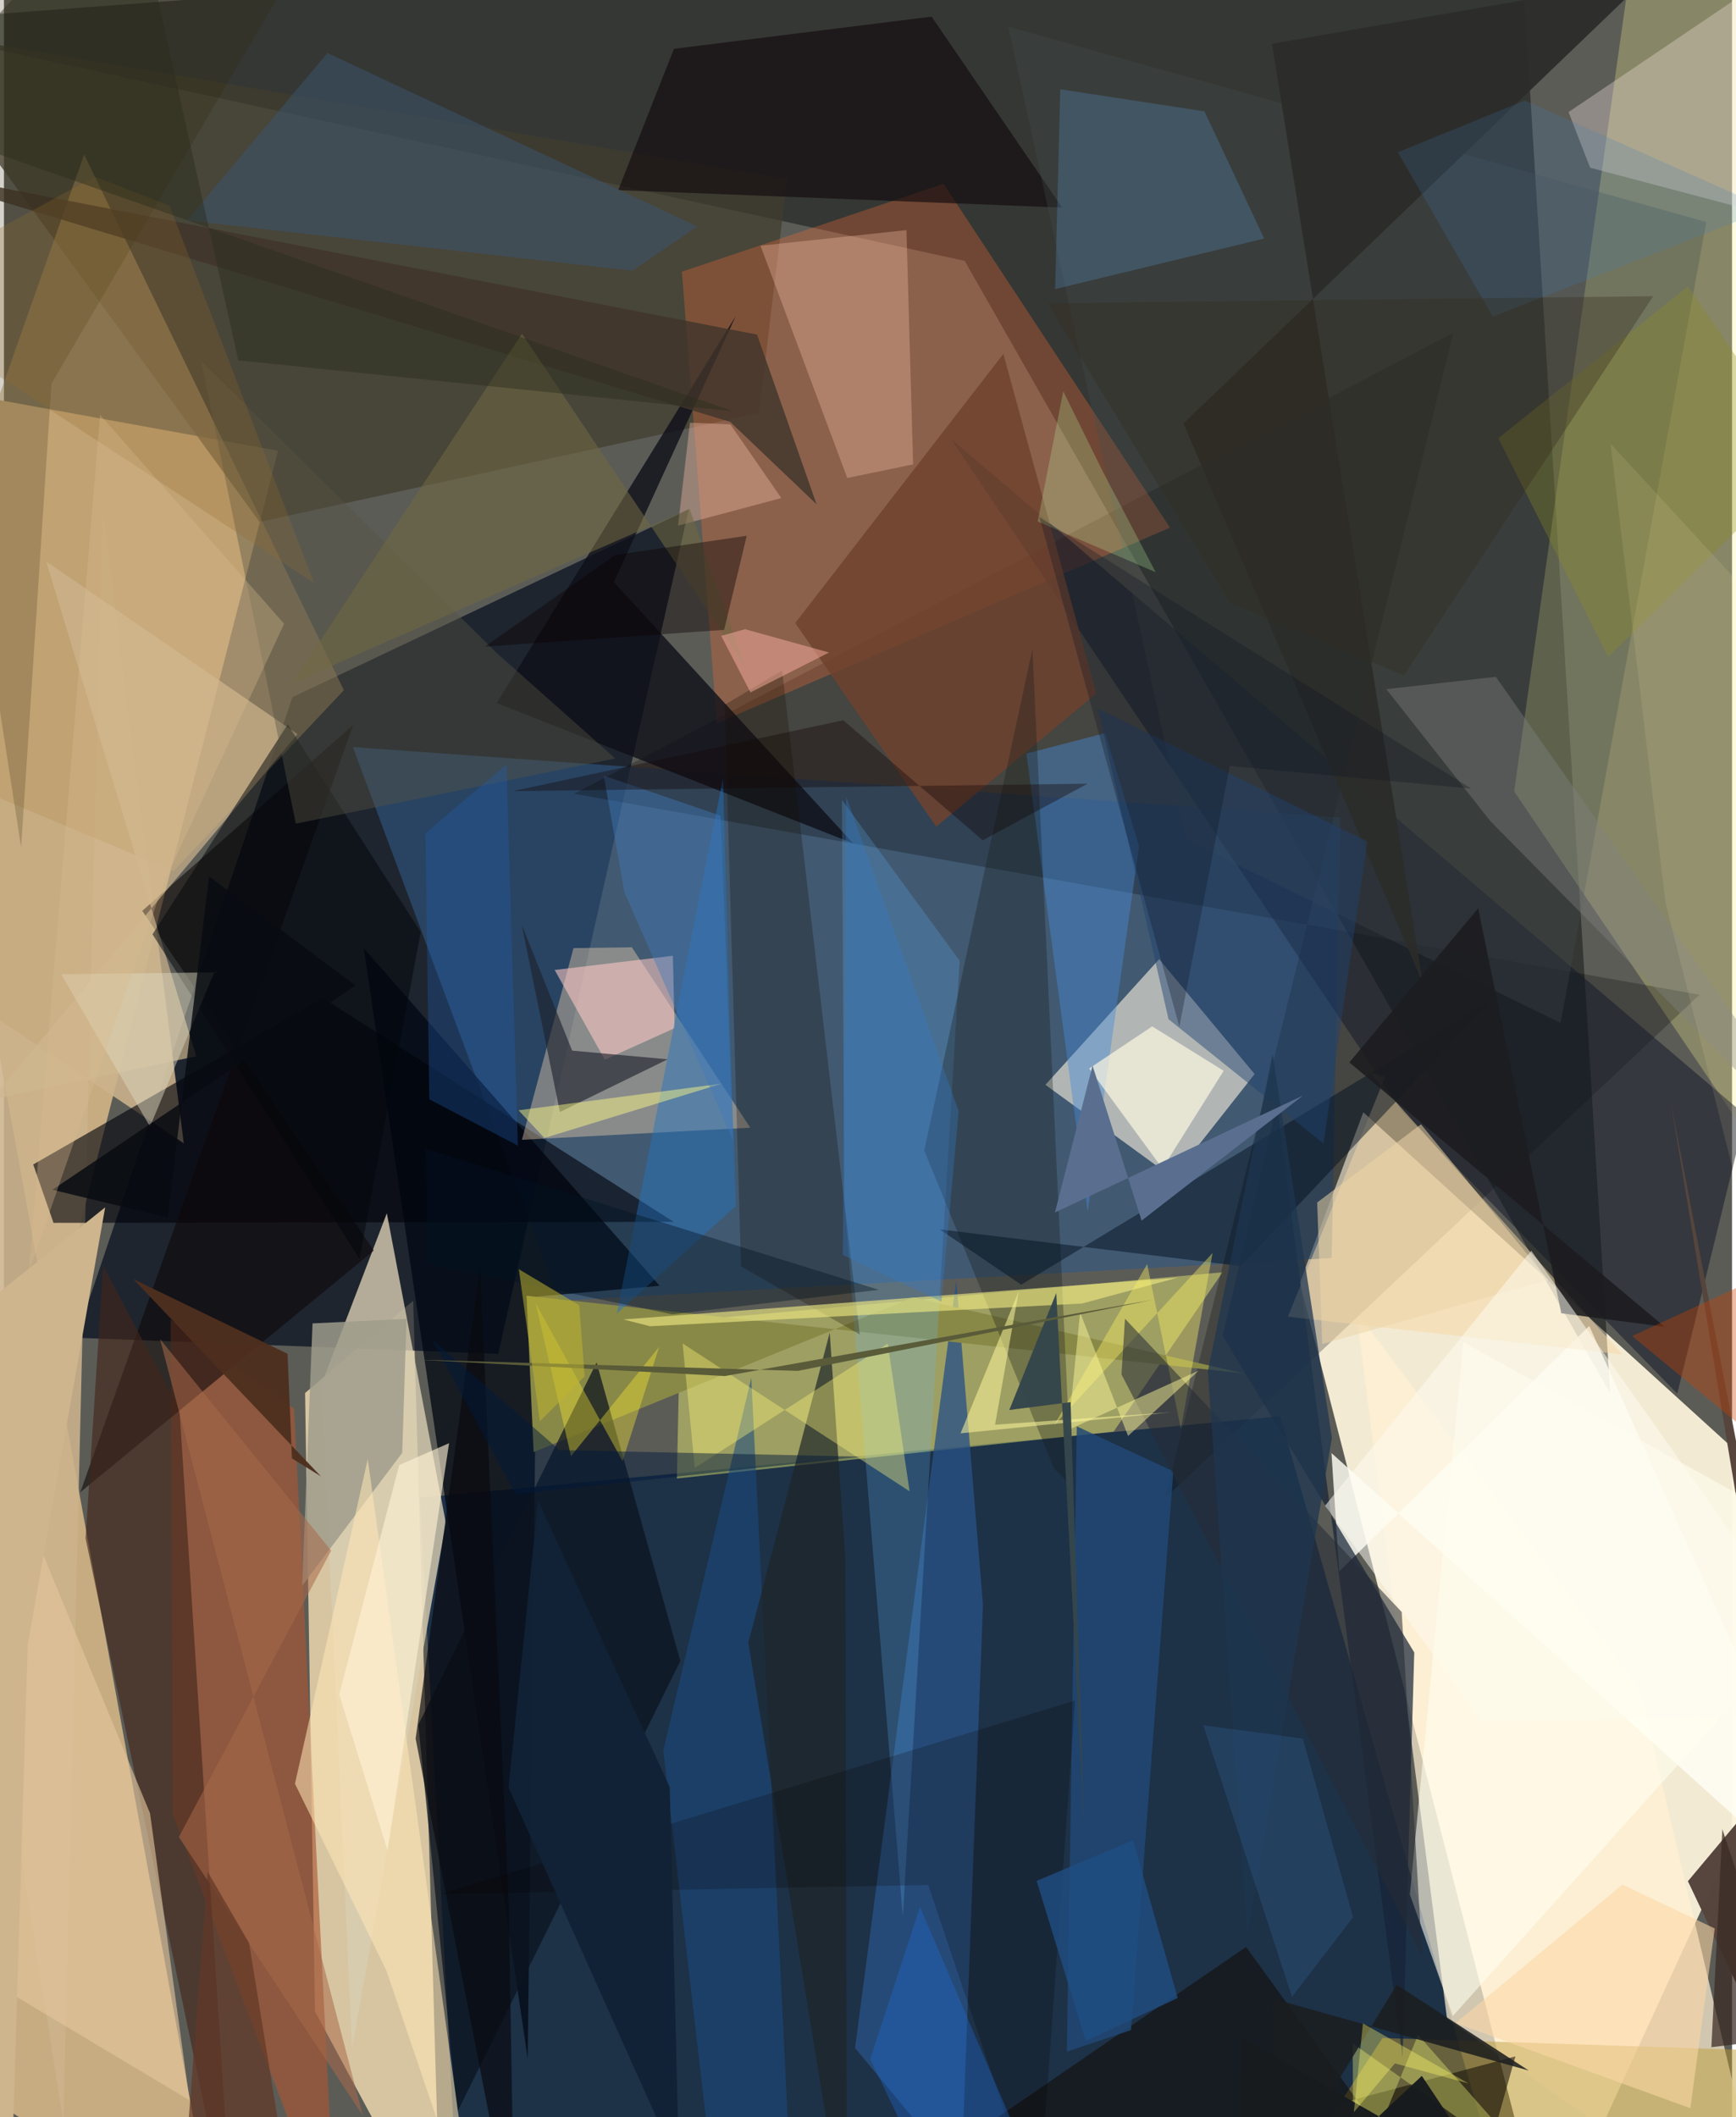 <svg xmlns="http://www.w3.org/2000/svg" width="228" height="278" viewBox="0 0 836 1024"><path fill="#5c5c57" d="M0 0h836v1024H0z"/><path fill="#fcf3db" fill-opacity=".941" d="M657.611 537.96l-30.68 82.435L746.646 1086 898 756.375z"/><path fill="#c7ac82" d="M-62 182.644l194.579 35.383L-62 979.019 102.856 1086z"/><path fill="#ecd7af" fill-opacity=".851" d="M197.97 629.117L211.325 1086 150.47 972.841l-4.795-299.085z"/><path fill="#001d40" fill-opacity=".69" d="M617.4 684.96l-416.203 39.482L220.567 1086l501.59-32.883z"/><path fill="#000b1d" fill-opacity=".678" d="M139.565 337.176l191.724-90.809-92.195 408.452-204.12-7.804z"/><path fill="#000606" fill-opacity=".427" d="M-62 11.154L464.78 126.17l312.28 547.765-44.47-722.273z"/><path fill="#fef1d2" fill-opacity=".718" d="M791.504 817.726L854.927 1086 698.108 976.318l-43.995-342.223z"/><path fill="#f7f690" fill-opacity=".275" d="M898-62l-59.64 603.704-107.768-158.928 56.854-402.22z"/><path fill="#305883" fill-opacity=".604" d="M268.644 629.103l373.659-20.663 4.193-213.036-477.73-34.075z"/><path fill="#f3ecdd" fill-opacity=".631" d="M558.856 463.905l-55.026 60.782 61.714 44.926 39.487-50.126z"/><path fill="#fcff74" fill-opacity=".412" d="M325.54 715.095l211.299-22.69 52.69-77.057-262.372 23.77z"/><path fill="#413c2f" fill-opacity=".733" d="M378.862 86.552l-13.62 113.196-241.59 52.687-173.647-238.7z"/><path fill="#000002" fill-opacity=".255" d="M561.79 724.526l139.46-563.647-425.39 223.033 544.383 97.206z"/><path fill="#020814" fill-opacity=".765" d="M317.192 621.89l-59.337 5.239-4.485 368.402-79.294-536.915z"/><path fill="#f66e37" fill-opacity=".306" d="M344.871 349.827l-16.896-218.432 126.59-42.486 109.53 166.308z"/><path fill="#ccb38c" fill-opacity=".878" d="M-62 453.336l90.727 572.955 18.951-780.048 39.314 306.73z"/><path fill="#00030b" fill-opacity=".616" d="M14.15 563.213l9.816 28.24 299.995-.492-169.634-108.243z"/><path fill="#f5d8b2" fill-opacity=".4" d="M361.042 545.431l-110.468 5.847 24.964-92.715 28.204-.392z"/><path fill="#d8cdb2" fill-opacity=".804" d="M185.222 586.825l28.554 149.759-45.356 253.98-14.824-321.035z"/><path fill="#ab5732" fill-opacity=".627" d="M81.612 877.364L160.682 1086l-20.35-404.679-59.668-43.139z"/><path fill="#bd9b32" fill-opacity=".467" d="M875.48 992.576L896.234 1086l-286.78-12.276 57.462-88.02z"/><path fill="#295184" fill-opacity=".78" d="M411.737 990.56l51.374 61.952 10.512-276.365-12.925-156.98z"/><path fill="#b99761" fill-opacity=".463" d="M82.023 421.349L-62 360.882 38.791 74.73l125.646 259.086z"/><path fill="#fffff5" fill-opacity=".824" d="M645.95 760.027l120.97-118.714L898 933.187 642.218 702.794z"/><path fill="#0f0f18" fill-opacity=".792" d="M410.859 407.941L238.37 340.057l115.62-187.148-58.942 128.646z"/><path fill="#151b2a" fill-opacity=".541" d="M842.529 539.433l-33.03 134.653-133.031-136.538L458.09 212.242z"/><path fill="#162436" fill-opacity=".706" d="M615.822 534.466L589.588 646.12l92.677 153.122-5.648 195.976z"/><path fill="#56463e" fill-opacity=".996" d="M898 1086l-91.702-553.271 60.627 314.783-52.271 62.353z"/><path fill="#898947" d="M256.247 702.326l-3.44-75.61 347.075 37.586-160.215-36.81z"/><path fill="#0f0809" fill-opacity=".592" d="M168.977 350.634l-132.042 371.1 142.021-116.888-112.05-164.312z"/><path fill="#140d10" fill-opacity=".671" d="M511.935 100.399l-214.777-8.44 26.96-68.354L448.764 8.038z"/><path fill="#0c141f" fill-opacity=".733" d="M219.283 1021.571l107.932-218.216-40.52-144.388-86.232 175.241z"/><path fill="#424f4e" fill-opacity=".302" d="M753.101 494.784l70.441-387.405-337.658-94.448 85.987 393.252z"/><path fill="#43251b" fill-opacity=".624" d="M84.926 681.965L110.96 1086 39.485 744.04l8.507-131.88z"/><path fill="#f4d8a4" fill-opacity=".482" d="M782.943 655.127l-161.796-18.292 46.989-115.954-7.434-2.034z"/><path fill="#f8e8e1" fill-opacity=".333" d="M767.345 81.109l-10.429-26.902L898-41.088l-58.598 141.27z"/><path fill="#6f422e" fill-opacity=".835" d="M450.999 399.845l-68.213-98.516L483.48 171.16l44.959 164.228z"/><path fill="#468bd6" fill-opacity=".435" d="M532.68 354.58l16.444 54.668L524.29 586.11l-29.664-221.656z"/><path fill="#65bfff" fill-opacity=".224" d="M406.62 582.355l-1.25-195.495 56.971 77.814-27.498 462.33z"/><path fill="#110d07" fill-opacity=".565" d="M390.336 1086l340.857-91.4-25.664 91.4-104.625-144.335z"/><path fill="#cfb68e" fill-opacity=".682" d="M-6.376 532.004l99.406-21.137-72.6-239.311 121.579 83.508z"/><path fill="#ffcab0" fill-opacity=".31" d="M407.971 231.184l-41.974-112.348 70.597-7.534 3.233 113.305z"/><path fill="#181d1a" fill-opacity=".325" d="M516.488 718.803l-8.492-8.506-62.799-153.856 52.36-242.627z"/><path fill="#214874" fill-opacity=".835" d="M565.704 711.644l-46.703-21.769-4.824 302.478 31.035-10.453z"/><path fill="#fffef1" fill-opacity=".569" d="M898 755.338L700.938 975.033l-20.802-58.812 25.888-267.082z"/><path fill="#e4c59d" fill-opacity=".627" d="M89.772 1015.813l-19.108-138.79L-62 556.211l2.463 370.33z"/><path fill="#9f9c8c" fill-opacity=".839" d="M149.28 640.08l45.475-2.196-2.091 64.825-48.4 64.244z"/><path fill="#1c4a7f" fill-opacity=".569" d="M318.967 846.585L346.671 1086l34.616-17.976-19.745-401.663z"/><path fill="#63b0ff" fill-opacity=".204" d="M580.79 53.856l-69.77-10.69-2.481 96.658 101.134-24.445z"/><path fill="#ffe6b5" fill-opacity=".557" d="M185.042 953.122l-44.264-90.383L176 705.699l51.547 372.626z"/><path fill="#1d2427" fill-opacity=".694" d="M399.483 644.552l7.534 109.691.792 331.757-47.71-291.481z"/><path fill="#fff9e2" fill-opacity=".678" d="M590.075 517.918l-34.59-21.483-30.496 20.352 35.435 48.369z"/><path fill="#ffc9c4" fill-opacity=".565" d="M324.437 497.284l-.836-35.009-57.18 6.867 24.263 43.391z"/><path fill="#191100" fill-opacity=".278" d="M414.045 645.491l-57.473-32.994-7.926-271.572 27.8-16.636z"/><path fill="#1d202c" fill-opacity=".624" d="M321.105 512.35l-52.142 25.48-18.53-90.7 24.443 61.02z"/><path fill="#010f20" fill-opacity=".482" d="M598.308 612.348l121.779-128.99L492.105 621.37l-39.434-26.773z"/><path fill="#fff97c" fill-opacity=".376" d="M427.54 649.876l10.575 71.417-109.797-71.508 5.888 60.186z"/><path fill="#2373c2" fill-opacity=".451" d="M354.092 583.303l-2.838-83.65-3.407-123.113-51.412 258.892z"/><path fill="#3b556f" fill-opacity=".514" d="M335.463 109.526l-178.968-83.89-68.007 80.987 215.553 24.32z"/><path fill="#ebe681" fill-opacity=".647" d="M299.67 638.168l12.95 3.294 209.003-11.005 46.07-12.473z"/><path fill="#03060b" fill-opacity=".506" d="M201.6 450.783L137.272 350.37 71.853 451.885l100.138 157.031z"/><path fill="#40342a" fill-opacity=".808" d="M364.308 161.838l28.805 82.038-41.775-39.819L-62 79.003z"/><path fill="#f0f375" fill-opacity=".369" d="M652.476 988.325l.43 71.118 31.203-75.242 62.818 71.073z"/><path fill="#2b2d29" fill-opacity=".929" d="M613.432 21.172l72.974 454.404-115.828-270.782 223.9-215.004z"/><path fill="#565543" fill-opacity=".408" d="M238.474 315.927l57.28 50.919-154.558 31.526-45.795-223.834z"/><path fill="#ded9c0" fill-opacity=".475" d="M101.913 469.865l-31.254 75.049-42.939-73.692 75.857-.954z"/><path fill="#20436e" fill-opacity=".471" d="M659.543 407.027L638.39 553.084l-75.02-60.134-34.173-150.252z"/><path fill="#818281" fill-opacity=".392" d="M721.731 327.356l-52.98 5.968 50.29 63.797L898 578.56z"/><path fill="#fbf16a" fill-opacity=".404" d="M508.004 689.362l76.689-83.348-15.335 85.011-16.303-79.635z"/><path fill="#262d35" fill-opacity=".553" d="M542.313 637.819l133.87 141.844 9.916 166.273-145.459-281.16z"/><path fill="#fff2d4" fill-opacity=".627" d="M191.227 708.572l24.112-10.557-29.758 197.06-23.38-75.542z"/><path fill="#2d2400" fill-opacity=".204" d="M-62-43.686L8.31 409.848l14.656-224.253L132.722-1.709z"/><path fill="#fcd6a5" fill-opacity=".569" d="M702.31 978.488l80.638-66.943 44.685 21.184-11.812 86.933z"/><path fill="#fe3" fill-opacity=".369" d="M316.935 651.474l-42.614 52.822-17.074-73.861 42.006 76.25z"/><path fill="#09090f" fill-opacity=".678" d="M246.975 1086l-2.791-165.787-13.825-307.76-31.201 228.486z"/><path fill="#cfb58d" d="M48.963 583.954L11.508 795.547 2.713 1086-62 672.953z"/><path fill="#ecb4a0" fill-opacity=".416" d="M351.428 205.257l24.644 35.635-49.973 13.344 5.751-49.784z"/><path fill="#6f6841" fill-opacity=".569" d="M250.615 161.435l-110.99 168.85 192.05-84.158 27.182 76.788z"/><path fill="#215eb1" fill-opacity=".325" d="M205.77 531.699l42.852 22.413-5.565-184.368-39.156 33.338z"/><path fill="#1e3650" fill-opacity=".745" d="M582.432 663.255l19.134 272.438 40.873-240.277-28.709-185.583z"/><path fill="#c1fea6" fill-opacity=".243" d="M500.078 252.222l12.373-62.978 18.964 38.462 25.746 49.043z"/><path fill="#faaea0" fill-opacity=".502" d="M358.524 304.327l40.615 11.265-38.008 19.288-14.138-27.334z"/><path fill="#1b1d1f" fill-opacity=".863" d="M673.784 959.978l-59.538 97.597-.531-90.913 123.941 34.795z"/><path fill="#fffa9a" fill-opacity=".478" d="M578.003 662.914l-63.067 28.632 5.674-56.78 23.199 59.758z"/><path fill="#0b0000" fill-opacity=".4" d="M359.344 259.136l-63.583 9.29-63.09 44.308 115.717-8.089z"/><path fill="#060102" fill-opacity=".208" d="M447.153 911.7l53.276 158.567 17.787-247.778-307.324 93.657z"/><path fill="#4e2f1f" fill-opacity=".961" d="M153.354 714.076l-14.03-8.716-2.118-50.577-74.579-36.084z"/><path fill="#8b8a24" fill-opacity=".325" d="M872.486 222.816L814.7 138.508l-91.731 73.445 53.112 105.735z"/><path fill="#001222" fill-opacity=".396" d="M323.254 635.692l99.993-11.86-219.22-68.196 1.057 55.617z"/><path fill="#1e6ed9" fill-opacity=".341" d="M419.114 995.915L462.242 1086h50.93l-70.035-163.657z"/><path fill="#427abb" fill-opacity=".196" d="M735.755 48.616l-61.417 25.03 45.88 79.485 133.522-52.067z"/><path fill="#fffd84" fill-opacity=".463" d="M347.29 524.1L244.9 555.487l16.545-5.07-12.5-13.399z"/><path fill="#ecd4a8" fill-opacity=".533" d="M747.099 619.076l-61.583-75.29-50.215 37.8 2.428 68.529z"/><path fill="#5a6f8f" d="M550.358 590.36l78.054-60.48-119.975 56.542 18.197-71.004z"/><path fill="#01193a" fill-opacity=".482" d="M247.409 722.688l-40.445-75.007 61.918 53.713 145.285 3.125z"/><path fill="#a7694a" fill-opacity=".545" d="M173.586 1023.193l-88.99-134.688 73.69-138.533-82.782-102.354z"/><path fill="#417abb" fill-opacity=".431" d="M290.143 375.142l56.552 19.38 6.064 157.115-52.603-120.1z"/><path fill="#1c1d20" fill-opacity=".89" d="M713.177 439.3l40.207 195.891 50.052 6.562L650.87 513.836z"/><path fill="#fdfcf1" fill-opacity=".529" d="M714.964 832.687l-75.86-104.424 99.794-123.337L898 829.661z"/><path fill="#fef89c" fill-opacity=".545" d="M479.474 689.088l11.396-64.367-28.099 68.53 101.827-10.19z"/><path fill="#d14100" fill-opacity=".357" d="M861.118 612.33l-73.478 33.888 95.896 79.008-15.77-160.978z"/><path fill="#362e1d" fill-opacity=".345" d="M504.945 146.69l88.249 144.924 84.08 35.069 120.584-183.424z"/><path fill="#0f1522" fill-opacity=".306" d="M709.825 381.425L500.953 250.202l67.674 246.374 24.392-126.108z"/><path fill="#3b2a24" fill-opacity=".725" d="M831.314 884.713L898 1086V981.25l-71.993 8.919z"/><path fill="#35464c" fill-opacity=".969" d="M509.078 625.353l13.563 259.9-6.63-207.084-29.66 3.796z"/><path fill="#080b11" fill-opacity=".835" d="M170.154 476.622L23.448 575.447l55.78 13.493 19.986-165.057z"/><path fill="#171b1e" fill-opacity=".973" d="M685.932 1004.03L598.436 1086l.35-100.33 120.944 69.111z"/><path fill="#150607" fill-opacity=".376" d="M406.018 348.362l67.472 58.053 50.704-27.372-278.112 3.615z"/><path fill="#fff66a" fill-opacity=".365" d="M708.584 1007.734l-35.675-9.745-19.85 23.59 4.381-42.937z"/><path fill="#2d5783" fill-opacity=".408" d="M628.364 840.895l24.325 86.388-29.56 38.536-42.96-131.373z"/><path fill="#623726" fill-opacity=".71" d="M84.816 1084.373l57.562 1.627-23.797-146.262-20.029-34.452z"/><path fill="#966a2c" fill-opacity=".255" d="M80.12 99.51L43.911 85.478-62 142.886l211.983 139.1z"/><path fill="#595b39" d="M556.207 628.587l-207.508 36.966-149.33-7.952 184.78 5.44z"/><path fill="#122236" fill-opacity=".984" d="M326.62 1048.682l-82.514-184.187 14.28-138.68 63.702 138.511z"/><path fill="#d9ba91" fill-opacity=".322" d="M46.509 200.679l-34.482 414.53 65.406-188.524L135.524 301.7z"/><path fill="#204e83" fill-opacity=".8" d="M523.31 987.181l-23.71-77.45 46.605-19.663 21.62 76.29z"/><path fill="#fff2b3" fill-opacity=".106" d="M777.218 214.6l26.56 221.777 49.75 197.22L898 345.576z"/><path fill="#beb52f" fill-opacity=".533" d="M278.287 631.306l-29.193-17.431 10.164 73.538 21.66-21.708z"/><path fill="#3379c8" fill-opacity=".341" d="M405.798 606.951l47.741 22.617 8.316-92.146-54.398-152.27z"/><path fill="#2a2d1d" fill-opacity=".439" d="M-49.61 58.125L60.81-62l52.551 236.3 238.881 24.523z"/></svg>
